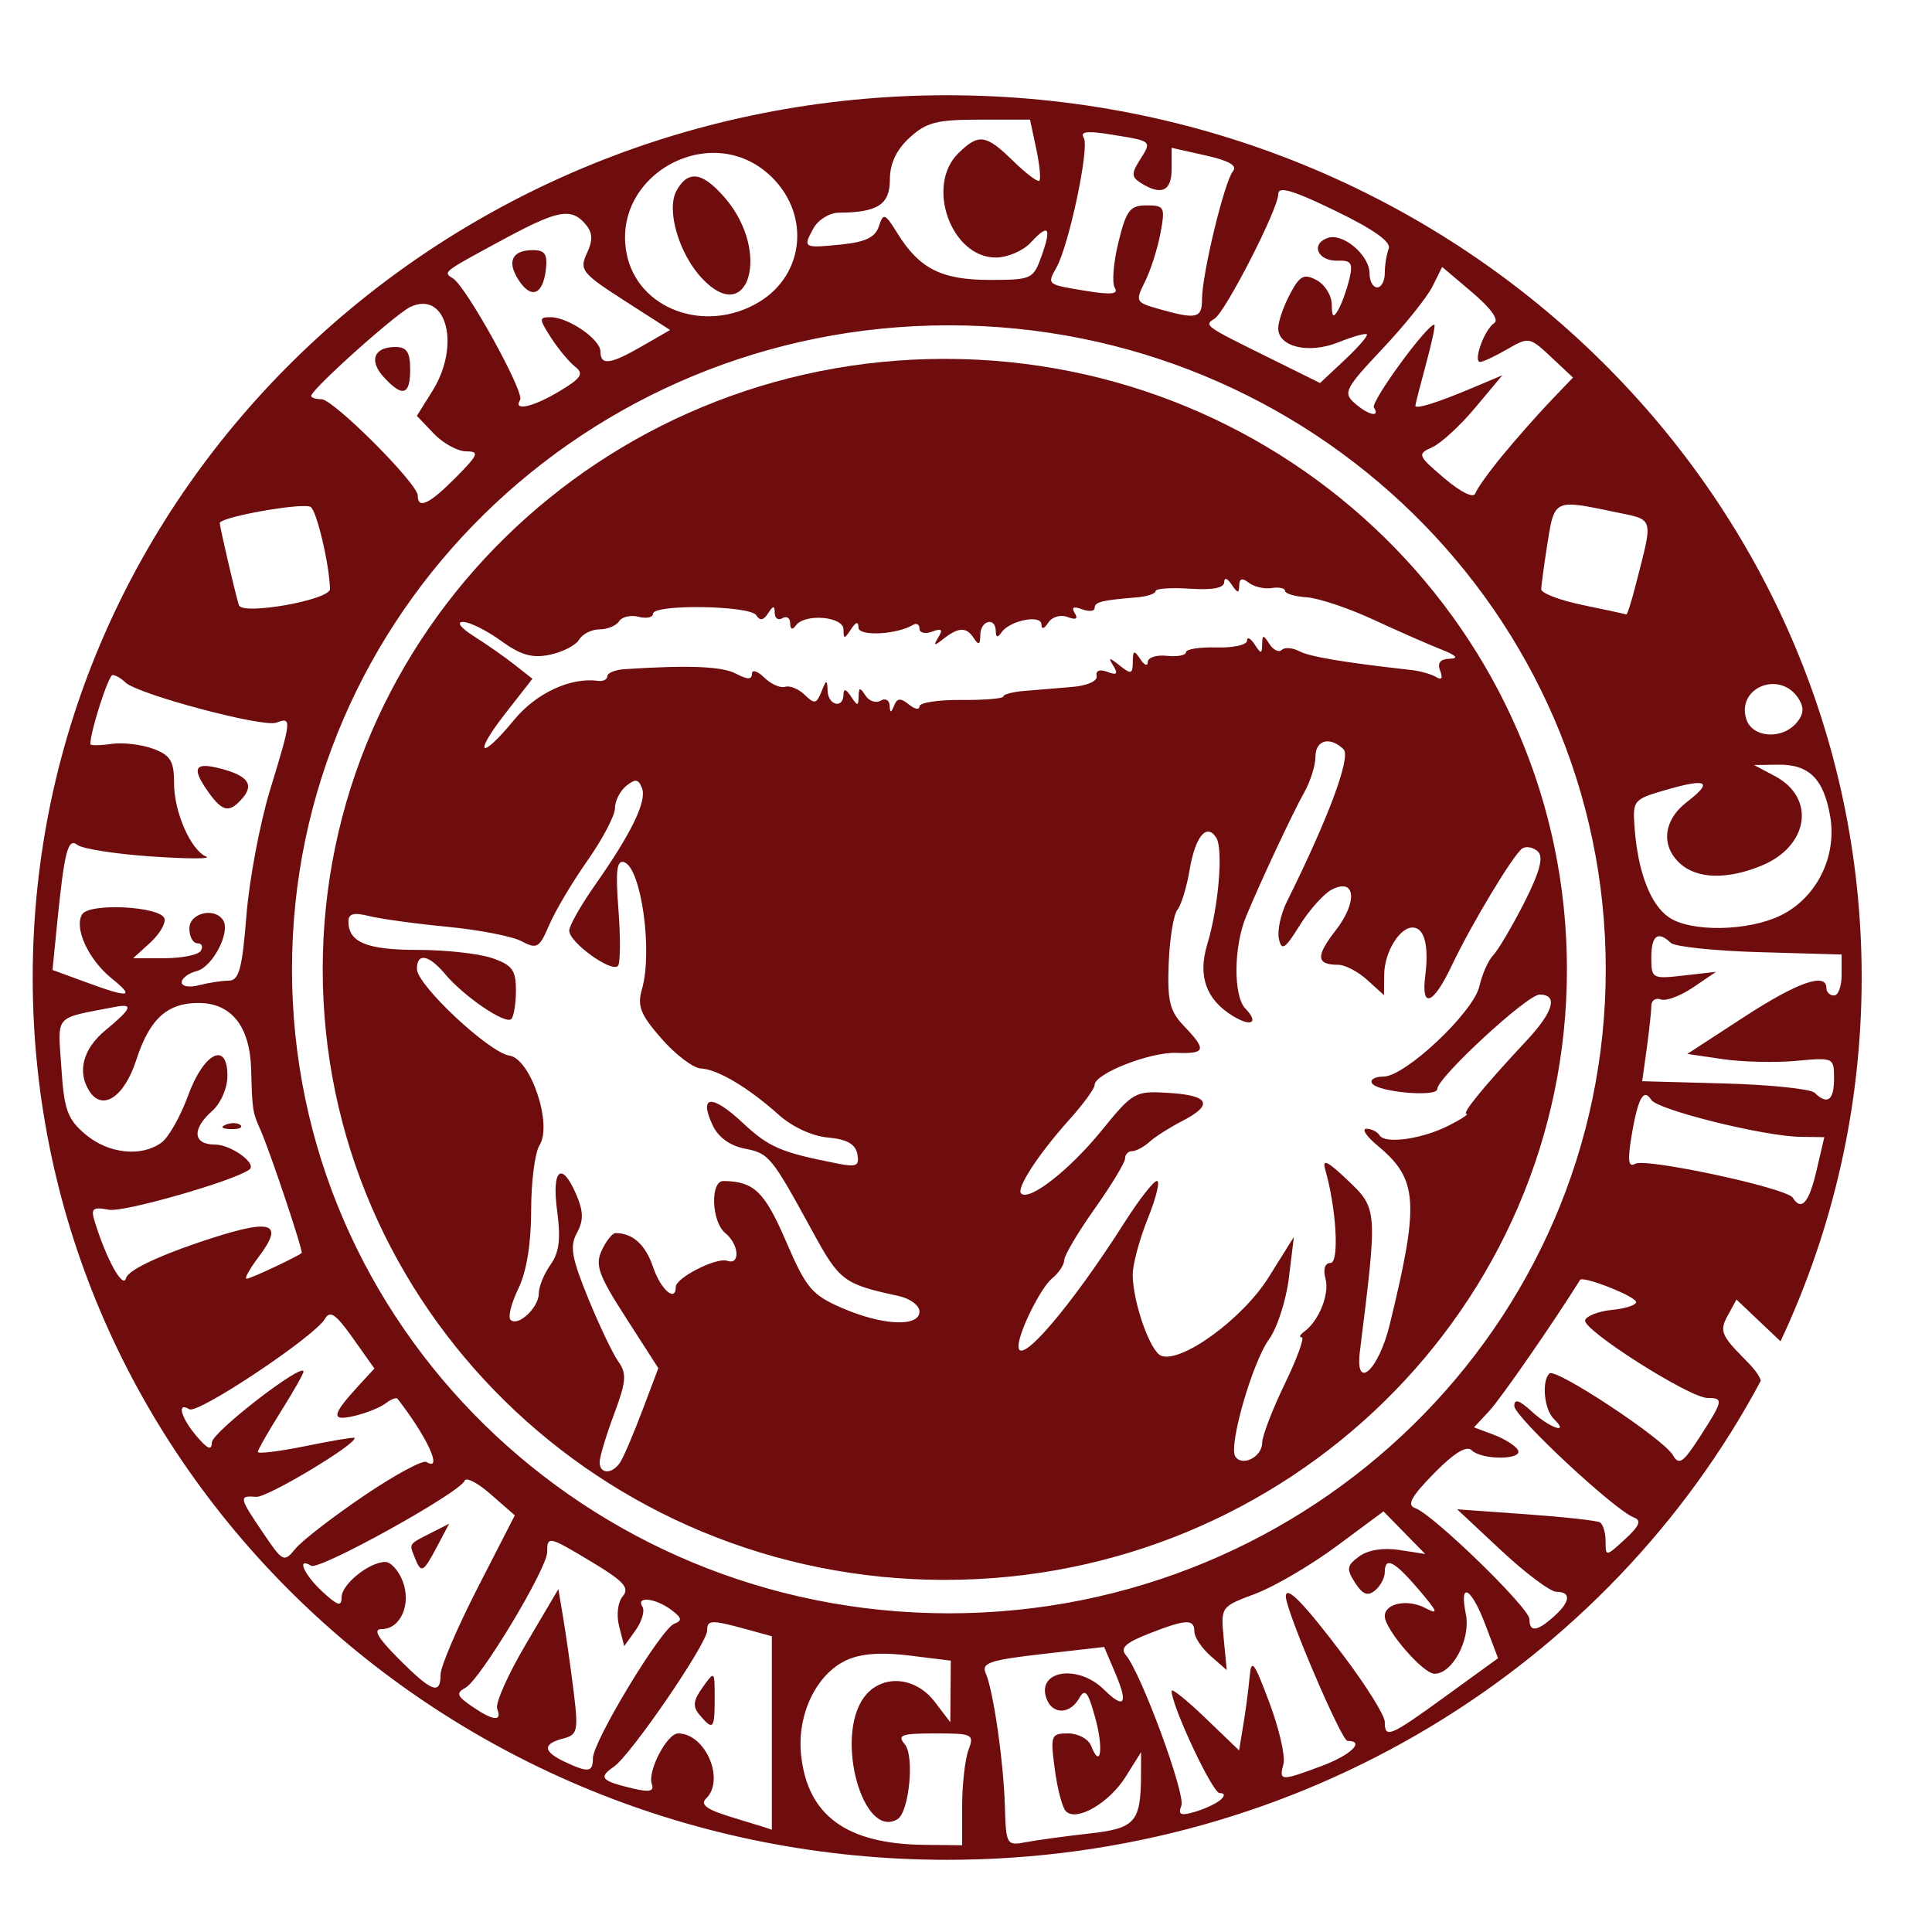 <?xml version="1.0" encoding="UTF-8" standalone="no"?>
<!-- Created with Inkscape (http://www.inkscape.org/) -->

<svg
   xmlns:dc="http://purl.org/dc/elements/1.1/"
   xmlns:cc="http://creativecommons.org/ns#"
   xmlns:rdf="http://www.w3.org/1999/02/22-rdf-syntax-ns#"
   xmlns:svg="http://www.w3.org/2000/svg"
   xmlns="http://www.w3.org/2000/svg"
   xmlns:sodipodi="http://sodipodi.sourceforge.net/DTD/sodipodi-0.dtd"
   xmlns:inkscape="http://www.inkscape.org/namespaces/inkscape"
   id="svg7406"
   version="1.1"
   inkscape:version="0.48.4 r9939"
   width="750"
   height="750"
   sodipodi:docname="logo5-inner.svg">
  <defs
     id="defs7410" />
  <sodipodi:namedview
     pagecolor="#ffffff"
     bordercolor="#666666"
     borderopacity="1"
     objecttolerance="10"
     gridtolerance="10"
     guidetolerance="10"
     inkscape:pageopacity="0"
     inkscape:pageshadow="2"
     inkscape:window-width="1600"
     inkscape:window-height="848"
     id="namedview7408"
     showgrid="false"
     inkscape:zoom="0.5"
     inkscape:cx="588.04684"
     inkscape:cy="266.49106"
     inkscape:window-x="0"
     inkscape:window-y="0"
     inkscape:window-maximized="1"
     inkscape:current-layer="svg7406" />
  <path
     style="fill:#6e0c0e;fill-opacity:1"
     d="M 366.781 139.312 C 233.404 139.312 125.281 245.421 125.281 376.312 C 125.281 507.204 233.404 613.312 366.781 613.312 C 500.158 613.312 608.281 507.204 608.281 376.312 C 608.281 245.421 500.158 139.312 366.781 139.312 z M 475.875 224.75 C 476.394 224.775 477.181 225.508 478.125 226.938 C 480.376 230.347 481.027 230.432 481.062 227.312 C 481.094 224.532 482.194 224.205 484.781 226.219 C 486.813 227.801 490.811 228.732 493.656 228.281 C 496.501 227.831 498.841 228.322 498.844 229.375 C 498.847 230.428 502.643 231.559 507.281 231.875 C 511.919 232.191 523.541 236.087 533.125 240.531 C 542.709 244.976 554.56 250.18 559.438 252.094 C 565.35 254.414 566.472 255.61 562.812 255.719 C 559.096 255.829 557.87 257.334 559.062 260.375 C 560.202 263.281 559.655 264.135 557.469 262.812 C 555.611 261.688 551.282 260.473 547.875 260.094 C 521.838 257.196 508.509 254.961 504.406 252.812 C 501.775 251.434 498.709 251.19 497.594 252.281 C 496.479 253.373 494.325 252.372 492.812 250.031 C 490.406 246.306 490.048 246.295 489.969 250.094 C 489.888 253.952 489.547 253.952 487 250.094 C 485.424 247.707 484.117 247.087 484.094 248.719 C 484.069 250.35 478.722 251.528 472.219 251.344 C 465.716 251.16 460.406 251.99 460.406 253.188 C 460.406 254.385 457.064 255.03 453 254.594 C 448.936 254.157 445.586 255.23 445.562 257 C 445.538 258.771 444.232 258.262 442.656 255.875 C 440.246 252.224 439.788 252.412 439.75 256.969 C 439.711 261.693 439.079 261.869 434.719 258.406 C 430.45 255.016 430.09 255.055 432.25 258.562 C 434.144 261.638 433.53 262.185 429.875 260.812 C 426.906 259.697 425.291 260.324 425.719 262.406 C 426.129 264.404 422.097 266.19 416.062 266.688 C 410.372 267.157 402.065 267.847 397.594 268.219 C 393.123 268.59 389.469 269.558 389.469 270.375 C 389.469 271.192 382.129 271.796 373.188 271.719 C 364.246 271.641 356.938 272.771 356.938 274.219 C 356.938 275.667 355.093 275.322 352.812 273.469 C 349.628 270.882 348.301 270.974 347.125 273.844 C 345.887 276.865 345.532 276.874 345.344 273.812 C 345.215 271.729 343.651 270.906 341.844 272 C 340.036 273.094 337.388 272.193 335.969 270 C 333.834 266.7 333.387 266.752 333.312 270.344 C 333.232 274.202 332.891 274.202 330.344 270.344 C 328.433 267.45 327.468 267.214 327.438 269.625 C 327.367 275.254 321.515 273.888 321.281 268.188 C 321.095 263.645 320.826 263.67 318.875 268.531 C 316.973 273.269 316.162 273.426 312.406 269.75 C 310.044 267.438 306.61 266.028 304.781 266.625 C 302.952 267.222 299.315 265.603 296.688 263.031 C 294.06 260.459 291.906 259.801 291.906 261.562 C 291.906 263.881 290.177 263.868 285.656 261.5 C 280.23 258.657 267.184 258.136 242.406 259.781 C 238.748 260.024 235.75 261.268 235.75 262.531 C 235.75 263.795 234.095 264.595 232.062 264.312 C 221.51 262.847 208.08 269.101 199.594 279.438 C 186.494 295.394 183.423 293.312 196.094 277.062 L 206.688 263.5 L 199.781 258.062 C 195.99 255.073 188.909 250.109 184.031 247.031 C 178.828 243.748 177.052 241.444 179.75 241.438 C 182.279 241.431 188.897 244.726 194.469 248.75 C 202.273 254.386 206.66 255.605 213.531 254.156 C 218.437 253.122 223.512 250.506 224.812 248.312 C 226.113 246.119 229.706 244.312 232.781 244.312 C 235.856 244.312 239.251 242.886 240.344 241.156 C 241.436 239.427 244.838 238.652 247.906 239.438 C 250.974 240.223 253.5 239.692 253.5 238.25 C 253.5 234.451 291.173 235.01 293.594 238.844 C 295.003 241.076 296.385 240.862 298.156 238.125 C 300.181 234.998 300.714 234.951 300.75 237.969 C 300.775 240.052 302.124 240.952 303.75 239.969 C 305.376 238.985 306.726 239.885 306.75 241.969 C 306.779 244.37 307.592 244.677 308.969 242.781 C 312.406 238.049 327.385 239.288 327.438 244.312 C 327.478 248.171 327.797 248.171 330.344 244.312 C 332.297 241.354 333.219 241.131 333.25 243.625 C 333.293 247.123 348.163 246.378 354.469 242.562 C 355.825 241.742 356.938 242.427 356.938 244.062 C 356.938 245.698 359.17 246.204 361.875 245.188 C 365.564 243.802 366.147 244.356 364.25 247.438 C 362.227 250.723 362.592 250.883 366 248.188 C 372.06 243.394 375.134 243.261 378 247.688 C 379.918 250.65 380.528 250.351 380.562 246.469 C 380.613 240.783 386.492 239.375 386.562 245.031 C 386.593 247.501 387.298 247.649 388.781 245.5 C 391.988 240.852 404.227 238.408 404.281 242.406 C 404.309 244.434 405.355 244.166 406.938 241.719 C 408.418 239.431 411.669 238.491 414.438 239.531 C 417.694 240.754 418.629 240.234 417.219 238 C 415.805 235.761 416.715 235.266 420 236.5 C 422.705 237.516 424.938 237.308 424.938 236.031 C 424.938 233.694 427.631 233.012 441.188 231.906 C 445.252 231.575 448.594 230.476 448.594 229.469 C 448.594 228.461 454.559 228.036 461.875 228.531 C 470.614 229.123 475.189 228.271 475.219 226.031 C 475.23 225.158 475.471 224.73 475.875 224.75 z M 514.938 287.812 C 516.883 287.649 519.274 288.634 521.562 290.875 C 524.552 293.802 515.702 317.562 499.562 350.031 C 497.158 354.868 495.768 361.38 496.469 364.5 C 497.538 369.262 498.832 368.42 504.531 359.25 C 508.266 353.241 513.847 346.994 516.938 345.375 C 526.225 340.509 527.171 350.059 518.5 361.188 C 510.708 371.188 510.96 374.531 519.469 374.531 C 522.143 374.531 527.223 377.193 530.781 380.438 L 537.25 386.312 L 537.344 378.25 C 537.444 369.681 543.264 360.062 548.344 360.062 C 552.936 360.062 554.778 367.002 553.281 378.812 C 551.63 391.848 556.353 390.056 563.531 374.906 C 571.164 358.797 587.721 331.328 591 329.344 C 592.612 328.368 595.34 328.939 597.062 330.625 C 599.266 332.783 597.677 338.678 591.656 350.5 C 586.952 359.736 581.529 368.902 579.625 370.875 C 577.721 372.848 575.341 378.229 574.312 382.812 C 572.042 392.933 545.496 417.938 537.031 417.938 C 533.711 417.938 531.726 419.108 532.625 420.531 C 534.795 423.969 557.938 426.025 557.938 422.781 C 557.938 418.344 592.852 386.094 597.656 386.094 C 604.942 386.094 603.109 392.71 592.688 403.875 C 576.08 421.667 567.292 432.389 569.312 432.406 C 570.385 432.416 567.321 434.43 562.531 436.875 C 552.135 442.182 537.752 444.237 535.531 440.719 C 534.656 439.332 532.374 438.178 530.438 438.188 C 528.501 438.195 530.433 441.146 534.75 444.719 C 550.492 457.745 551.11 466.634 539.469 514.281 C 535.126 532.057 525.953 540.255 527.906 524.625 C 534.81 469.387 534.812 469.24 523.156 458.156 C 515.246 450.634 513.197 449.665 514.469 454.094 C 518.797 469.166 519.986 490.281 516.5 490.281 C 514.312 490.281 513.563 492.664 514.562 496.406 C 516.178 502.456 511.95 512.878 506.219 517 C 504.593 518.169 504.193 519.133 505.344 519.156 C 506.494 519.181 503.526 527.334 498.719 537.281 C 493.912 547.228 489.97 557.51 489.969 560.125 C 489.966 565.58 482.144 569.513 479.531 565.375 C 476.857 561.139 486.199 528.774 492.656 519.875 C 495.81 515.529 499.27 504.816 500.344 496.062 L 502.281 480.156 L 492.438 495.906 C 482.409 511.933 458.655 529.27 450.781 526.312 C 446.494 524.702 439.719 505.369 439.719 494.75 C 439.719 490.805 442.366 481.016 445.594 473 C 448.822 464.984 450.409 458.438 449.125 458.438 C 447.841 458.438 442.195 465.659 436.594 474.469 C 415.748 507.255 395.375 531.037 395.375 522.594 C 395.375 517.219 404.014 499.832 408.5 496.188 C 411.033 494.13 413.123 490.982 413.125 489.188 C 413.127 487.393 418.437 478.418 424.938 469.25 C 431.438 460.082 436.75 451.293 436.75 449.719 C 436.75 448.144 437.99 446.875 439.5 446.875 C 441.01 446.875 444.044 445.239 446.25 443.25 C 448.456 441.261 454.093 437.668 458.75 435.281 C 471.171 428.914 469.577 425.266 454 424.281 C 440.5 423.427 439.972 423.738 427.406 439.156 C 415.064 454.301 399.55 466.39 396.406 463.312 C 394.404 461.353 403.118 448.016 415.188 434.562 C 420.546 428.59 424.938 422.562 424.938 421.156 C 424.938 416.79 446.444 408.344 456.625 408.719 C 468.073 409.14 468.525 407.6 459.656 398.344 C 454.069 392.513 453.119 388.613 453.688 373.938 C 454.059 364.329 455.586 354.983 457.062 353.188 C 458.539 351.392 460.674 344.412 461.812 337.656 C 463.998 324.681 468.434 319.324 472.156 325.219 C 474.941 329.63 473.041 352.154 468.656 366.594 C 464.924 378.885 468.181 388.04 478.594 394.406 C 485.823 398.826 488.795 397.034 483.438 391.5 C 478.713 386.621 478.892 367.4 483.75 355.719 C 489.607 341.636 501.71 315.806 506.344 307.531 C 508.709 303.307 510.656 297.117 510.656 293.781 C 510.656 290.114 512.436 288.023 514.938 287.812 z M 246.625 303.094 C 247.734 303.008 248.435 303.939 249.219 305.938 C 251.189 310.963 245.182 323.39 230.875 343.75 C 225.435 351.492 220.969 359.372 220.969 361.281 C 220.969 365.924 237.948 378.045 239.969 374.844 C 240.843 373.459 240.895 363.59 240.062 352.906 C 238.905 338.043 239.424 333.755 242.281 334.688 C 248.899 336.847 253.456 369.196 249.219 383.938 C 247.312 390.572 248.583 393.843 256.844 403.25 C 262.306 409.471 269.16 414.647 272.062 414.781 C 278.57 415.083 290.524 422.196 302.25 432.719 C 307.534 437.461 315.287 441.042 321.438 441.594 C 328.743 442.249 332.067 444.123 332.812 447.969 C 333.698 452.537 332.546 453.13 325.469 451.75 C 303.102 447.389 298.541 445.434 288.281 435.844 C 276.347 424.688 271.188 425.1 276.625 436.781 C 278.785 441.421 283.317 444.756 289.031 445.875 C 298.582 447.745 299.414 448.758 315.562 478.312 C 325.935 497.296 327.556 498.504 348.812 503.094 C 353.283 504.059 356.938 506.768 356.938 509.125 C 356.938 515.24 342.687 514.615 326.906 507.781 C 315.152 502.691 312.976 500.093 305.125 481.875 C 296.818 462.599 292.686 458.595 280.844 458.469 C 275.62 458.413 276.181 474.316 281.562 478.688 C 286.921 483.041 287.498 491.268 282.312 489.438 C 278.191 487.982 262.344 496.016 262.344 499.562 C 262.344 505.724 256.496 500.669 253.562 491.969 C 250.598 483.177 245.663 478.688 238.938 478.688 C 237.706 478.688 235.31 481.718 233.594 485.406 C 230.935 491.118 232.335 495.008 243.031 511.625 L 255.562 531.125 L 249.344 547.594 C 245.925 556.651 242.065 565.698 240.75 567.688 C 237.653 572.372 232.781 572.326 232.781 567.625 C 232.781 565.613 235.302 557.229 238.375 549 C 243.097 536.353 243.371 533.218 240.062 528.594 C 237.91 525.585 232.639 514.533 228.344 504.031 C 221.92 488.324 221.118 483.814 223.938 478.656 C 226.552 473.873 226.53 470.391 223.812 463.969 C 218.095 450.456 214.065 453.738 216.281 470.094 C 217.753 480.952 217.081 486.257 213.688 491 C 211.187 494.495 209.156 499.491 209.156 502.125 C 209.156 507.638 201.071 515.166 198.188 512.344 C 197.123 511.301 198.489 505.854 201.219 500.25 C 204.398 493.724 206.188 482.811 206.188 469.875 C 206.188 458.767 207.654 447.39 209.438 444.594 C 214.579 436.534 205.997 410.981 197.75 409.781 C 189.891 408.638 161.844 382.371 161.844 376.156 C 161.844 369.722 166.441 370.569 172.812 378.156 C 180.139 386.882 196.211 397.804 198.469 395.594 C 199.465 394.618 200.281 389.618 200.281 384.469 C 200.281 376.569 198.823 374.587 190.969 371.906 C 185.849 370.159 172.813 368.75 162 368.75 C 142.405 368.75 135.25 365.776 135.25 357.688 C 135.25 354.654 137.359 354.126 143.375 355.625 C 147.846 356.739 161.494 358.616 173.688 359.781 C 185.881 360.947 198.817 363.454 202.438 365.375 C 208.454 368.567 209.386 368.011 213.219 359.031 C 215.525 353.628 222.203 342.401 228.062 334.062 C 233.922 325.724 238.719 316.591 238.719 313.781 C 238.719 310.972 240.674 307.059 243.094 305.094 C 244.646 303.832 245.762 303.161 246.625 303.094 z "
     id="path7418" />
  <path
     id="path7418-2"
     d="m 367.696,36.976 c -196.061,0 -355,153.342 -355,342.5 0,189.158 158.939,342.5 355,342.5 137.635,0 256.97,-75.554 315.875,-186.031 -0.971,-2.834 -3.356,-5.384 -6.844,-8.906 -8.472,-8.556 -9.2,-10.532 -6.125,-16.156 l 3.5,-6.406 9.969,9.469 7.125,6.75 c 20.22,-43.054 31.5,-90.875 31.5,-141.219 0,-189.158 -158.939,-342.5 -355,-342.5 z m 12.562,9.469 19.594,0 2.406,11.281 c 1.322,6.208 1.859,11.811 1.219,12.438 -0.64,0.627 -5.206,-2.81 -10.156,-7.656 -10.588,-10.365 -13.377,-10.769 -21.281,-3.031 -12.838,12.568 -2.817,40.5 14.531,40.5 4.507,0 10.611,-2.62 13.562,-5.812 6.967,-7.537 8.187,-5.976 4.156,5.344 -3.142,8.823 -3.875,9.156 -20.062,9.156 -18.695,0 -27.295,-4.34 -35.781,-18 -4.929,-7.934 -5.527,-8.159 -7.25,-2.844 -1.382,4.263 -5.164,6.122 -14.344,7.062 -15.022,1.539 -15.259,1.401 -11.094,-6.219 1.815,-3.319 6.243,-6.073 9.844,-6.094 15.103,-0.091 19.844,-3.153 19.844,-12.812 0,-6.239 2.501,-11.568 7.625,-16.281 6.486,-5.967 10.535,-7.031 27.188,-7.031 z m 42.406,4.875 c 1.801,-0.067 4.705,0.263 8.875,0.938 15.892,2.572 15.675,2.378 10.906,9.906 -3.294,5.2 -3.214,6.606 0.531,8.938 7.893,4.915 11.844,3.102 11.844,-5.438 l 0,-8.281 13.25,2.969 c 9.049,2.027 12.394,3.965 10.562,6.125 -3.29,3.88 -12,39.89 -12,49.594 0,7.545 -2.093,8.029 -16.75,3.875 -9.041,-2.562 -9.245,-2.936 -5.406,-10.594 2.188,-4.364 4.886,-12.813 6,-18.781 1.901,-10.185 1.593,-10.844 -5.375,-10.844 -6.456,0 -7.884,1.882 -10.938,14.344 -1.932,7.882 -2.569,15.815 -1.406,17.656 1.548,2.453 -1.333,2.784 -10.812,1.25 -15.661,-2.534 -15.56,-2.439 -11.844,-9.094 4.918,-8.806 12.917,-46.713 10.625,-50.344 -0.883,-1.398 -0.377,-2.132 1.938,-2.219 z m -146.125,8.031 c 7.511,-0.109 15.151,2.353 21.656,8.094 16.462,14.527 14.683,38.929 -3.656,49.875 -20.816,12.424 -47.158,2.681 -51.312,-19 -4.154,-21.677 14.118,-38.691 33.312,-38.969 z m -7.219,9.156 c -2.566,0.103 -4.746,1.954 -6.719,5.562 -4.015,7.344 0.884,24.288 9.812,33.875 18.23,19.576 26.968,-10.237 9.094,-31.031 -4.954,-5.764 -8.888,-8.539 -12.188,-8.406 z m 228.594,5.312 c 2.685,-0.095 8.811,2.369 20.5,8.031 14.856,7.196 21.713,12.071 20.688,14.688 -0.844,2.153 -1.531,6.416 -1.531,9.469 0,3.053 -1.312,5.562 -2.938,5.562 -1.626,0 -2.969,-2.407 -2.969,-5.344 0,-7.244 -10.462,-16.045 -16.406,-13.813 -6.638,2.494 -3.599,9.052 4.062,8.781 5.277,-0.187 5.985,0.985 4.469,7.25 -0.993,4.101 -2.893,9.394 -4.25,11.781 -1.918,3.374 -2.493,2.919 -2.562,-2.062 -0.05,-3.525 -2.711,-7.763 -5.906,-9.438 -4.93,-2.583 -6.495,-1.754 -10.344,5.531 -2.494,4.722 -4.531,10.639 -4.531,13.156 0,7.298 11.913,10.083 23.375,5.469 5.533,-2.227 10.492,-3.621 11.031,-3.094 0.539,0.528 -3.334,5.01 -8.594,9.938 l -9.562,8.969 -20.688,-10.25 c -24.224,-11.967 -24.463,-12.127 -20.25,-14.75 4.247,-2.645 24.688,-42.565 24.688,-48.219 0,-1.049 0.498,-1.613 1.719,-1.656 z m -278.344,9.188 c 3.257,-0.04 5.469,1.377 7.719,4.031 2.816,3.321 2.938,6.141 0.531,11.312 -2.983,6.408 -1.952,7.72 14.562,18.344 l 17.75,11.406 -10.719,6.188 c -12.493,7.216 -16.312,7.728 -16.312,2.188 0,-4.757 -12.509,-13.344 -19.438,-13.344 -4.473,0 -4.45,0.671 0.25,7.969 2.818,4.377 7.028,9.433 9.344,11.25 3.483,2.733 2.466,4.36 -5.875,9.406 -10.408,6.297 -18.381,8.082 -15.469,3.469 1.804,-2.858 -20.839,-43.848 -26.031,-47.125 -3.988,-2.517 -4.345,-2.251 19.094,-14.938 12.808,-6.932 19.833,-10.098 24.594,-10.156 z m -12.688,14.094 c -8.055,0 -10.195,4.355 -5.656,11.469 4.881,7.651 9.475,6.021 10.656,-3.75 0.74,-6.119 -0.306,-7.719 -5,-7.719 z m 352.969,6.531 11.688,9.906 c 7.217,6.107 10.489,10.66 8.5,11.906 -3.749,2.35 -8.341,15.062 -5.438,15.062 1.078,0 5.808,-2.224 10.5,-4.938 8.36,-4.834 8.706,-4.777 17.031,3.031 l 8.5,7.969 -8.844,9.25 c -4.864,5.095 -13.155,14.478 -18.406,20.844 -5.251,6.366 -10.063,13.072 -10.688,14.906 -0.668,1.963 -5.6,-0.461 -12,-5.906 -10.405,-8.852 -10.615,-9.383 -4.719,-12.031 3.389,-1.522 10.903,-8.416 16.688,-15.344 l 10.531,-12.594 -11.719,4.938 c -13.468,5.692 -22.082,8.375 -22.031,6.844 0.019,-0.584 1.884,-7.895 4.156,-16.25 2.272,-8.355 3.715,-15.188 3.188,-15.188 -2.915,0 -24.791,30.012 -23.438,32.156 2.576,4.081 -2.237,2.968 -7.562,-1.75 -4.457,-3.948 -3.558,-5.732 10.812,-20.969 8.635,-9.156 17.399,-20.067 19.469,-24.25 l 3.781,-7.594 z m -395.656,14.312 c 10.261,0.031 13.346,18.291 3.719,33.75 l -6.094,9.75 6.594,6.906 c 3.632,3.784 9.307,6.875 12.594,6.875 5.226,0 4.706,1.268 -4.062,10.125 -10.269,10.372 -14.781,12.495 -14.781,7 0,-4.623 -32.752,-37.375 -37.375,-37.375 -2.191,0 -4,-0.576 -4,-1.281 0,-1.007 5.607,-6.656 12.594,-13.094 9.953,-9.171 22.713,-19.989 26,-21.5 1.743,-0.801 3.347,-1.161 4.812,-1.156 z m 204.156,8.344 c 140.833,0 255,111.929 255,250 0,138.071 -114.167,250 -255,250 -140.833,0 -255,-111.929 -255,-250 0,-138.071 114.167,-250 255,-250 z m -214.875,8.406 c -8.37,0 -10.38,5.353 -4.438,11.781 7.274,7.868 10.188,6.973 10.188,-3.094 0,-6.664 -1.346,-8.688 -5.75,-8.688 z m 456.281,61.188 c 3.467,0.016 8.569,1.087 16.344,2.719 16.498,3.464 15.845,1.189 8.625,29.438 -1.525,5.968 -3.062,10.679 -3.406,10.5 -0.344,-0.179 -7.933,-1.811 -16.875,-3.656 -8.942,-1.845 -16.213,-4.63 -16.156,-6.188 0.057,-1.557 1.154,-9.676 2.469,-18.031 1.732,-11.006 2.38,-14.812 9,-14.781 z m -491.562,0.562 c 1.171,0.013 1.998,0.115 2.375,0.344 2.367,1.432 7.29,22.249 7.531,31.844 0.107,4.265 -34.15,10.348 -35.375,6.281 -1.584,-5.257 -7.406,-30.307 -7.406,-31.844 0,-2.07 24.681,-6.716 32.875,-6.625 z m -74.5,65.594 c 1.108,0 3.338,1.279 4.969,2.875 4.677,4.578 53.402,17.575 58.594,15.625 6.063,-2.277 5.975,-1.364 -2.438,26.188 -3.912,12.814 -8.045,34.7 -9.156,48.625 -1.663,20.845 -2.866,25.311 -6.906,25.344 -2.699,0.022 -7.905,0.822 -11.562,1.781 -3.658,0.96 -6.656,0.466 -6.656,-1.125 0,-1.591 2.643,-3.579 5.875,-4.406 6.121,-1.567 13.129,-15.079 10.219,-19.688 -3.287,-5.207 -13.125,-2.835 -13.125,3.156 0,3.183 1.403,5.781 3.125,5.781 1.722,0 2.317,1.315 1.312,2.906 -1.005,1.591 -7.349,2.875 -14.062,2.875 l -12.188,0 6.625,-6.031 c 3.645,-3.325 6.121,-7.558 5.5,-9.406 -1.585,-4.718 -29.068,-6.12 -31.906,-1.625 -3.302,5.23 2.389,17.613 11.469,24.938 9.205,7.425 6.916,7.686 -10.469,1.281 l -12.531,-4.594 1.594,-16.031 c 2.972,-30.04 4.315,-35.442 8.094,-32.5 1.936,1.507 14.837,3.523 28.656,4.469 13.819,0.946 23.41,0.983 21.344,0.094 -6.045,-2.6 -12.5,-17.313 -12.5,-28.5 0,-8.618 -1.352,-10.877 -8.125,-13.406 -4.471,-1.669 -11.779,-2.512 -16.25,-1.875 -4.471,0.638 -8.125,0.674 -8.125,0.062 0,-4.923 7.041,-26.812 8.625,-26.812 z m 644.875,3.5 c 3.553,0.091 7.169,1.82 9.625,5.656 2.231,3.485 2.027,6.094 -0.781,9.406 -5.618,6.626 -17.143,5.83 -19.469,-1.344 -2.639,-8.139 3.843,-13.892 10.625,-13.719 z m 1.75,31.312 c 11.983,-0.148 17.64,5.481 20.156,20.062 2.695,15.618 -5.291,31.642 -19.188,38.438 -12.7,6.211 -34.924,6.578 -43.469,0.719 -7.09,-4.862 -11.959,-17.505 -13.25,-34.406 -0.844,-11.048 -0.61,-11.336 12.281,-15.062 15.976,-4.618 18.329,-3.22 7.938,4.781 -9.135,7.034 -10.163,17.125 -2.438,23.969 6.626,5.87 18.129,6.149 31.406,0.719 18.393,-7.523 21.246,-26.301 5.281,-34.781 l -8.094,-4.312 9.375,-0.125 z m -611.125,0.5 c -3.846,0.21 -3.135,3.385 1.844,10.344 5.435,7.595 8.14,7.996 13.25,1.969 4.52,-5.331 1.572,-8.833 -9.719,-11.562 -2.307,-0.558 -4.093,-0.82 -5.375,-0.75 z M 644.008,363.445 c 1.179,-0.084 2.691,0.751 4.562,2.562 1.544,1.495 17.09,3.131 34.562,3.625 l 31.781,0.906 0,7.969 c 0.005,4.377 -1.312,7.938 -2.938,7.938 -1.626,0 -2.969,-1.284 -2.969,-2.875 0,-6.24 -11.281,-2.256 -32.156,11.344 l -21.844,14.219 13.875,2.031 c 7.628,1.12 20.43,1.412 28.469,0.656 14.43,-1.357 14.625,-1.276 14.625,6.875 0,8.468 -2.574,10.373 -7.531,5.531 -1.544,-1.508 -17.24,-3.144 -34.875,-3.625 l -32.062,-0.875 1.75,-12.688 c 0.971,-6.986 1.781,-14.447 1.781,-16.562 0,-2.115 1.655,-3.244 3.688,-2.5 2.032,0.744 7.685,-1.363 12.562,-4.688 l 8.875,-6.031 -12.562,1.438 c -12.232,1.394 -12.562,1.184 -12.562,-7 0,-5.372 1.004,-8.111 2.969,-8.25 z M 77.008,389.351 c 12.888,0 20.068,9.106 20.5,26.031 0.393,15.403 0.553,16.421 3.562,23.156 3.69,8.257 16.761,47.287 16.031,47.875 -2.052,1.654 -19.897,10 -21.375,10 -0.942,0 1.133,-3.783 4.625,-8.406 10.567,-13.991 4.989,-15.284 -23.844,-5.469 -16.218,5.521 -26.85,10.763 -27.562,13.594 -1.126,4.473 -7.538,-7.012 -12.125,-21.75 -1.65,-5.301 -0.891,-5.946 5.5,-4.75 5.731,1.072 48.688,-11.248 54.5,-15.625 3.047,-2.295 -7.136,-9.688 -13.344,-9.688 -8.591,0 -9.11,-5.957 -1.125,-13.031 3.339,-2.958 5.938,-8.887 5.938,-13.656 0,-13.717 -9.21,-8.987 -15.375,7.906 -2.901,7.95 -7.513,16.073 -10.281,18.062 -7.868,5.655 -20.539,4.274 -29.438,-3.219 -7.001,-5.895 -8.307,-9.488 -9.375,-25.906 -1.368,-21.032 -3.262,-18.926 20.844,-23.594 7.316,-1.417 6.475,0.661 -3.688,9.031 -8.779,7.231 -11.134,16.175 -6.25,23.719 5.092,7.866 13.52,2.225 18.188,-12.188 5.123,-15.82 11.953,-22.094 24.094,-22.094 z m 561.625,35.75 c 0.748,-0.128 1.531,0.508 2.375,1.844 2.49,3.945 43.995,14.225 58,14.375 l 9.188,0.125 -3.031,13 c -2.929,12.531 -5.846,15.843 -9.219,10.5 -2.387,-3.78 -57.232,-15.568 -61.219,-13.156 -2.538,1.536 -2.935,-1.208 -1.438,-10.375 1.759,-10.765 3.431,-15.986 5.344,-16.312 z M 90.196,436.007 c -0.813,0.054 -1.669,0.249 -2.469,0.562 -2.358,0.924 -1.662,1.611 1.781,1.75 3.116,0.126 4.857,-0.57 3.875,-1.531 -0.614,-0.601 -1.833,-0.871 -3.188,-0.781 z m 523.969,60.625 c 3.997,-0.034 20.969,6.852 20.969,8.844 0,1.171 -4.216,2.533 -9.375,3.031 -5.159,0.499 -9.841,2.309 -10.406,4 -1.218,3.641 40.556,30.188 47.5,30.188 6.316,0 6.142,0.951 -2.938,15.031 -6.547,10.153 -8.161,11.248 -10.5,7.156 -3.593,-6.285 -45.553,-34.022 -47.938,-31.688 -3.09,3.025 -2.025,13.96 1.719,17.625 6.38,6.246 -1.509,3.614 -8.531,-2.844 -4.868,-4.477 -6.833,-5.089 -6.812,-2.156 0.029,4.181 38.959,40.466 46.438,43.281 3.041,1.145 2.154,3.266 -3.469,8.438 -7.41,6.815 -7.531,6.833 -7.531,0.812 0,-3.366 -0.999,-6.677 -2.219,-7.375 -1.219,-0.698 -14.181,-2.112 -28.812,-3.156 l -26.594,-1.906 17.125,16 c 9.424,8.809 19.075,16.031 21.438,16.031 5.847,0 5.383,3.922 -1.125,9.688 -6.543,5.797 -9.375,6.059 -9.375,0.906 0,-4.317 -37.374,-40.641 -44.312,-43.062 -3.379,-1.179 -1.683,-4.375 7.219,-13.469 7.775,-7.943 12.691,-10.955 14.656,-9.031 4.036,3.951 20.411,3.779 17.906,-0.188 -1.067,-1.69 -5.326,-4.333 -9.469,-5.875 l -7.531,-2.812 5.969,-6.406 c 4.476,-4.813 25.087,-34.576 35.219,-50.844 0.103,-0.165 0.368,-0.215 0.781,-0.219 z m -485.969,13.688 c 1.753,-0.031 4.231,2.697 8.781,9.125 l 8.375,11.812 -5.938,6.438 c -10.728,11.671 -11.109,14.131 -1.875,11.969 4.607,-1.079 10.085,-3.276 12.156,-4.875 2.071,-1.599 4.138,-2.406 4.625,-1.781 11.577,14.843 17.83,28.55 11.188,24.531 -1.417,-0.858 -12.38,5.082 -24.375,13.219 -11.995,8.137 -23.894,17.339 -26.438,20.438 -4.472,5.448 -4.886,5.231 -12.562,-6.125 -9.404,-13.911 -9.532,-14.509 -2.625,-14 4.368,0.322 39.93,-21.078 38.062,-22.906 -0.31,-0.304 -8.886,1.146 -19.031,3.219 -10.145,2.072 -18.438,3.07 -18.438,2.25 0,-0.82 3.998,-7.834 8.875,-15.594 4.877,-7.76 8.844,-14.767 8.844,-15.594 0,-3.872 -35.476,23.53 -35.562,27.469 -0.072,3.307 -1.628,2.683 -5.906,-2.344 -6.147,-7.223 -7.861,-13.536 -2.844,-10.5 3.322,2.01 48.723,-28.268 52.625,-35.094 0.615,-1.076 1.266,-1.642 2.062,-1.656 z m 52.906,64.031 c 1.582,-0.087 5.376,2.189 9.5,5.812 l 9.25,8.094 -14.406,28.094 c -7.921,15.456 -14.406,30.606 -14.406,33.656 0,8.139 -3.365,6.886 -16.25,-6.031 -8.197,-8.217 -10.125,-11.562 -6.625,-11.562 7.348,0 11.607,-9.741 8.156,-18.625 -1.586,-4.083 -4.602,-7.438 -6.719,-7.438 -6.269,0 -17,8.667 -17,13.719 0,3.748 -1.458,3.317 -7.375,-2.125 -7.221,-6.641 -10.305,-13.675 -4.438,-10.125 3.166,1.915 57.913,-28.431 59.594,-33.031 0.104,-0.284 0.354,-0.417 0.719,-0.438 z m 355.969,12.375 8.094,8.25 8.094,8.281 -10.062,-1.562 c -6.242,-0.958 -12.132,-0.006 -15.562,2.5 -4.797,3.505 -5.033,4.846 -1.625,10.188 2.926,4.587 4.904,5.375 7.75,3.062 2.099,-1.705 3.812,-4.901 3.812,-7.094 0,-6.301 3.75,-4.358 13.281,6.844 7.354,8.643 7.771,9.825 2.438,7.031 -6.87,-3.599 -15.719,-1.827 -15.719,3.156 0,5.165 14.861,22.375 19.312,22.375 7.039,0 14.127,-13.509 12.156,-23.156 -2.66,-13.019 2.088,-10.405 7.625,4.219 l 4.875,12.906 -20.125,14.594 c -22.017,15.978 -23.844,16.734 -23.844,10.094 0,-2.472 -7.23,-14.059 -16.062,-25.75 -15.458,-20.462 -22.344,-27.527 -22.344,-22.875 0,5.51 21.582,56.031 23.938,56.031 6.977,0 1.335,5.481 -10,9.719 -15.942,5.96 -16.661,5.936 -14.875,-0.75 0.808,-3.023 -1.664,-13.768 -5.469,-23.875 -6.066,-16.114 -7.003,-17.3 -7.688,-9.688 -0.429,4.774 -1.532,13.076 -2.438,18.469 l -1.625,9.812 -13.094,-12.594 c -7.2,-6.917 -13.094,-11.642 -13.094,-10.531 0,5.872 15.867,39.688 18.625,39.688 2.021,0 2.193,0.957 0.438,2.562 -1.544,1.413 -6.002,3.529 -9.906,4.688 -5.655,1.678 -6.76,1.19 -5.375,-2.344 1.724,-4.398 -15.612,-51.486 -21.531,-58.469 -2.325,-2.743 -0.145,-4.779 8.875,-8.312 14.545,-5.697 17.719,-5.83 17.719,-0.781 0,2.141 2.832,6.375 6.281,9.406 l 6.281,5.5 -1.188,-12.312 c -1.171,-12.248 -1.099,-12.305 12.219,-17.281 7.359,-2.75 21.573,-11.077 31.594,-18.5 l 18.219,-13.5 z m -362.719,4.781 -6.812,3.469 c -9.054,4.615 -8.714,4.122 -6.594,9.531 2.538,6.475 3.316,6.102 8.719,-4.125 l 4.688,-8.875 z m 39.781,6.656 c 2.024,0.073 6.449,2.69 16.094,8.5 11.97,7.21 14.247,9.796 11.531,13 -1.943,2.292 -2.537,7.276 -1.406,11.688 l 1.969,7.688 4.438,-6.219 c 2.443,-3.415 3.628,-7.505 2.625,-9.094 -2.648,-4.194 5.002,-3.383 11.156,1.188 4.173,3.099 4.431,4.219 1.188,5.438 -5.108,1.919 -31.562,45.687 -31.562,52.219 0,5.486 -1.755,5.69 -11.094,1.281 -8.297,-3.917 -8.465,-6.899 -0.5,-8.938 5.66,-1.449 6.003,-2.935 4.094,-18.438 -1.141,-9.266 -2.951,-21.963 -4,-28.219 l -1.906,-11.375 -12.594,21.344 c -6.939,11.732 -11.973,23.041 -11.156,25.125 2.003,5.11 -1.485,4.763 -9.844,-0.969 -5.837,-4.002 -6.231,-5.14 -2.438,-7.219 5.736,-3.142 31.688,-46.265 31.688,-52.656 0,-2.586 0.091,-4.122 1.344,-4.312 0.114,-0.017 0.24,-0.036 0.375,-0.031 z m 62.781,31.594 c 2.031,-0.083 5.721,0.782 12.375,2.594 l 10.344,2.844 0,37.656 0,37.469 c 0,-0.112 -6.501,-2.146 -14.438,-4.531 -10.737,-3.227 -13.582,-5.158 -11.094,-7.594 7.467,-7.31 -0.237,-25.281 -10.844,-25.281 -4.344,0 -12.006,14.744 -10.219,19.656 1.008,2.77 -0.833,3.241 -7.062,1.781 -12.628,-2.96 -13.84,-4.291 -7.656,-8.531 6.568,-4.503 36.188,-47.753 36.188,-52.844 0,-2.082 0.375,-3.136 2.406,-3.219 z m 151.719,9.594 4.25,10 c 5.219,12.228 3.709,14.412 -4.438,6.438 -10.226,-10.011 -26.42,-7.191 -22.094,3.844 2.372,6.05 9.013,5.866 12.562,-0.344 2.309,-4.039 3.447,-2.66 6.25,7.531 3.337,12.132 2.107,20.364 -1.625,10.844 -1.025,-2.615 -5.047,-4.75 -8.906,-4.75 -6.654,0 -6.899,0.717 -5.188,13.75 0.993,7.56 2.91,14.938 4.281,16.406 4.034,4.321 16.882,-3.094 23.344,-13.469 l 5.906,-9.438 -0.031,8.656 c -0.063,18.601 -2.151,20.959 -20.188,22.969 -9.203,1.026 -20.214,2.532 -24.469,3.344 -7.52,1.434 -7.747,1.064 -8.188,-13.844 -0.519,-17.554 -4.473,-44.976 -7.469,-51.812 -1.719,-3.923 1.687,-5.059 22,-7.375 l 24,-2.75 z m -86.812,2.625 c 3.272,-0.042 6.947,0.18 11.094,0.688 l 16.188,2 -0.094,11.938 -0.094,11.969 -6.062,-7.938 c -7.682,-10.08 -20.949,-10.818 -27.594,-1.531 -11.224,15.686 -0.192,55.169 13.156,47.094 4.522,-2.736 6.654,-24.538 2.844,-29.031 -3.079,-3.632 -1.39,-4.25 11.75,-4.25 14.654,0 15.245,0.281 12.938,6.5 -1.329,3.581 -2.438,13.363 -2.438,21.719 l 0,15.188 -14.75,-0.156 c -30.198,-0.335 -45.331,-11.42 -47.781,-34.969 -1.622,-15.583 5.881,-31.257 17.562,-36.688 3.51,-1.632 7.828,-2.461 13.281,-2.531 z m -65.219,8.625 c -0.653,-0.004 -1.813,1.599 -3.844,4.438 -3.716,5.193 -3.926,7.441 -1.094,10.781 5.181,6.112 5.781,5.399 5.781,-6.562 0,-5.997 -0.004,-8.651 -0.844,-8.656 z"
     style="fill:#6e0c0e;fill-opacity:1"
     inkscape:connector-curvature="0" />
</svg>
